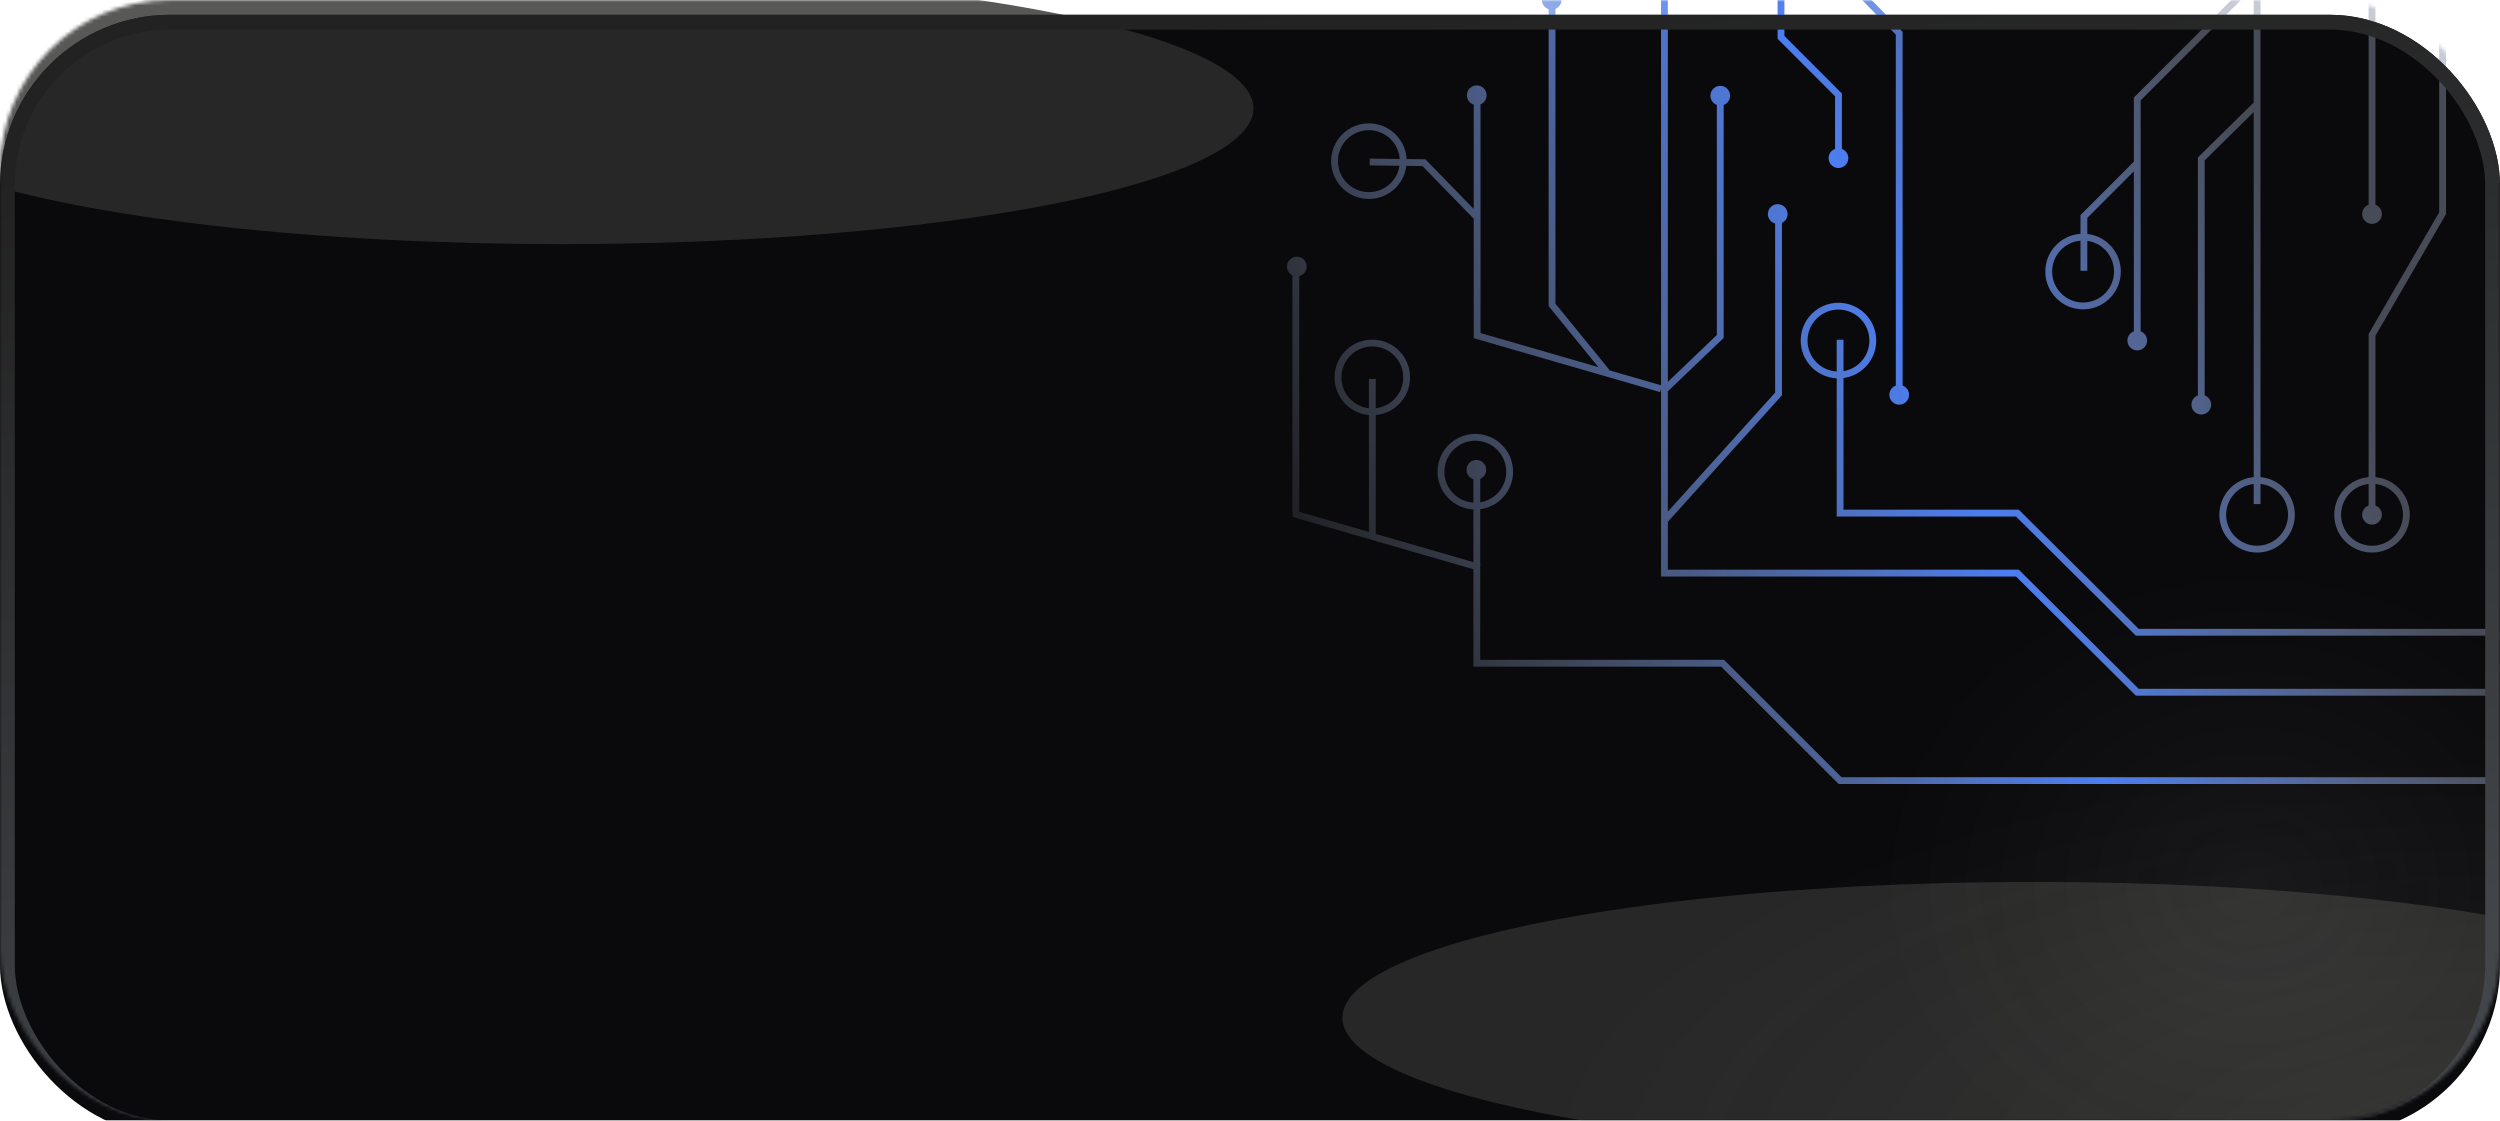 <svg width="676" height="303" viewBox="0 0 676 303" fill="none" xmlns="http://www.w3.org/2000/svg">
<g clip-path="url(#clip0_5_1360)">
<g filter="url(#filter0_i_5_1360)">
<rect width="676" height="303" rx="46" fill="#0A0A0D"/>
</g>
<mask id="mask0_5_1360" style="mask-type:alpha" maskUnits="userSpaceOnUse" x="0" y="0" width="676" height="303">
<rect width="676" height="303" rx="46" fill="#0A0A0D"/>
</mask>
<g mask="url(#mask0_5_1360)">
<g filter="url(#filter1_f_5_1360)">
<ellipse cx="151.869" cy="29.299" rx="187.058" ry="36.716" fill="#2F2F2D" fill-opacity="0.8"/>
</g>
<g filter="url(#filter2_f_5_1360)">
<ellipse cx="550.06" cy="275.185" rx="187.058" ry="36.716" fill="#2F2F2D" fill-opacity="0.8"/>
</g>
<ellipse cx="677.056" cy="315.272" rx="265.119" ry="112.144" fill="url(#paint0_radial_5_1360)"/>
<ellipse opacity="0.68" cx="609" cy="239.5" rx="103" ry="87.5" fill="url(#paint1_radial_5_1360)"/>
<path fill-rule="evenodd" clip-rule="evenodd" d="M449.142 154.964V105.14L448.886 106.022L399.156 91.628L398.49 91.435V90.742V59.135L384.621 44.903L380.279 44.849C379.648 49.947 375.273 53.863 370.021 53.798C364.382 53.728 359.868 49.096 359.938 43.452C360.008 37.808 364.636 33.289 370.274 33.359C375.678 33.426 380.049 37.684 380.342 43.006L385.026 43.064L385.408 43.069L385.675 43.342L398.49 56.493V28.295C397.421 27.948 396.649 26.944 396.649 25.759C396.649 24.286 397.841 23.093 399.312 23.093C400.783 23.093 401.976 24.286 401.976 25.759C401.976 26.869 401.298 27.821 400.334 28.222V90.049L432.195 99.271L418.958 83.033L418.751 82.778V82.45V2.483C417.682 2.136 416.91 1.132 416.91 -0.053C416.91 -1.526 418.102 -2.72 419.573 -2.72C421.044 -2.72 422.237 -1.526 422.237 -0.053C422.237 1.057 421.559 2.009 420.594 2.41V82.122L435.122 99.944L434.964 100.073L449.142 104.176V-23H450.985V103.261L464.235 90.583V28.381C463.219 28.005 462.494 27.027 462.494 25.879C462.494 24.406 463.686 23.213 465.157 23.213C466.628 23.213 467.821 24.406 467.821 25.879C467.821 27.027 467.096 28.005 466.079 28.381V90.977V91.371L465.795 91.643L450.985 105.812V138.346L479.995 106.175V60.446C478.863 60.138 478.031 59.102 478.031 57.873C478.031 56.4 479.224 55.206 480.695 55.206C482.166 55.206 483.358 56.4 483.358 57.873C483.358 58.935 482.737 59.853 481.838 60.281V106.53V106.884L481.601 107.147L450.985 141.1V154.042H497.563H545.507H545.887L546.157 154.31L578.293 186.258H676.242V188.102H577.913H577.533L577.263 187.834L545.127 155.886H497.563H450.064H449.142V154.964ZM370.378 42.882L378.493 42.983C378.192 38.678 374.635 35.257 370.252 35.203C365.633 35.145 361.839 38.847 361.782 43.474C361.724 48.102 365.425 51.897 370.043 51.955C374.275 52.007 377.814 48.905 378.422 44.826L370.355 44.725L370.378 42.882ZM611.241 -22.333V129.011C616.448 129.477 620.53 133.856 620.53 139.19C620.53 144.834 615.958 149.41 610.319 149.41C604.681 149.41 600.109 144.834 600.109 139.19C600.109 133.856 604.191 129.477 609.398 129.011V30.305L596.148 43.373V106.915C597.165 107.291 597.89 108.269 597.89 109.417C597.89 110.89 596.697 112.084 595.226 112.084C593.755 112.084 592.563 110.89 592.563 109.417C592.563 108.269 593.288 107.291 594.304 106.915V42.987V42.601L594.579 42.331L609.398 27.715V-3.443L578.835 27.149V89.585C579.852 89.961 580.577 90.939 580.577 92.088C580.577 93.56 579.384 94.754 577.913 94.754C576.442 94.754 575.25 93.56 575.25 92.088C575.25 90.939 575.975 89.961 576.991 89.585V46.325L564.408 58.921V63.268C569.508 63.837 573.474 68.168 573.474 73.425C573.474 79.07 568.903 83.645 563.264 83.645C557.625 83.645 553.054 79.07 553.054 73.425C553.054 68.016 557.251 63.589 562.564 63.228V58.539V58.158L562.834 57.888L576.991 43.716V26.768V26.386L577.261 26.116L609.398 -6.052V-22.333H611.241ZM562.564 65.078C558.272 65.433 554.897 69.033 554.897 73.425C554.897 78.053 558.645 81.802 563.264 81.802C567.883 81.802 571.63 78.053 571.63 73.425C571.63 69.186 568.486 65.684 564.408 65.126V73.203H562.564V65.078ZM609.398 136.301V130.863C605.212 131.323 601.953 134.874 601.953 139.19C601.953 143.818 605.7 147.566 610.319 147.566C614.939 147.566 618.686 143.818 618.686 139.19C618.686 134.874 615.427 131.323 611.241 130.863V136.301H609.398ZM638.731 57.873C638.731 56.724 639.456 55.746 640.472 55.37V-22.333H642.316V55.37C643.333 55.746 644.058 56.724 644.058 57.873C644.058 59.345 642.865 60.539 641.394 60.539C639.923 60.539 638.731 59.345 638.731 57.873ZM661.405 57.651V-22.333H659.561V57.403L640.597 90.07L640.472 90.285V90.533V129.011C635.265 129.477 631.184 133.856 631.184 139.19C631.184 144.834 635.755 149.41 641.394 149.41C647.033 149.41 651.604 144.834 651.604 139.19C651.604 133.856 647.523 129.477 642.316 129.011V90.781L661.28 58.113L661.405 57.899V57.651ZM640.472 130.863V136.688C639.456 137.063 638.731 138.042 638.731 139.19C638.731 140.662 639.923 141.856 641.394 141.856C642.865 141.856 644.058 140.662 644.058 139.19C644.058 138.042 643.333 137.063 642.316 136.688V130.863C646.502 131.323 649.761 134.874 649.761 139.19C649.761 143.818 646.013 147.566 641.394 147.566C636.775 147.566 633.028 143.818 633.028 139.19C633.028 134.874 636.287 131.323 640.472 130.863ZM496.641 102.297V138.745V139.667H497.563H545.127L577.263 171.614L577.533 171.882H577.913H676.242V170.039H578.293L546.157 138.091L545.887 137.823H545.507H498.485V102.217C503.478 101.549 507.33 97.269 507.33 92.088C507.33 86.444 502.759 81.868 497.12 81.868C491.481 81.868 486.909 86.444 486.909 92.088C486.909 97.572 491.224 102.047 496.641 102.297ZM498.485 100.353V91.865H496.641V100.451C492.245 100.203 488.753 96.555 488.753 92.088C488.753 87.46 492.501 83.711 497.12 83.711C501.739 83.711 505.486 87.46 505.486 92.088C505.486 96.25 502.455 99.701 498.485 100.353ZM398.409 153.93V179.339V180.261H399.331H465.402L496.912 211.73L497.182 212H497.563H577.913H676.242V210.156H577.913H497.945L466.435 178.687L466.165 178.417H465.783H400.253V153L400.375 152.579L400.253 152.544V137.684C405.211 137.039 409.069 132.826 409.133 127.677C409.203 122.033 404.689 117.401 399.051 117.33C393.412 117.26 388.785 121.779 388.714 127.423C388.646 132.937 392.953 137.485 398.409 137.757V152.01L372.001 144.367V112.237C377.149 111.771 381.213 107.472 381.279 102.185C381.349 96.541 376.835 91.909 371.197 91.839C365.558 91.769 360.93 96.287 360.86 101.931C360.793 107.311 364.891 111.771 370.157 112.238V143.833L351.309 138.378V74.66C352.468 74.371 353.327 73.323 353.327 72.073C353.327 70.601 352.135 69.407 350.664 69.407C349.193 69.407 348 70.601 348 72.073C348 73.114 348.596 74.016 349.466 74.455V139.071V139.764L350.131 139.956L398.409 153.93ZM379.436 102.163C379.382 106.439 376.138 109.925 372.001 110.384V102.466H370.157V110.385C365.923 109.925 362.65 106.308 362.704 101.954C362.761 97.327 366.555 93.625 371.174 93.683C375.792 93.74 379.493 97.535 379.436 102.163ZM398.409 135.911C393.984 135.641 390.502 131.935 390.558 127.446C390.615 122.818 394.409 119.116 399.028 119.174C403.647 119.231 407.347 123.026 407.29 127.654C407.238 131.792 404.198 135.19 400.253 135.821V129.493C401.205 129.087 401.873 128.141 401.873 127.039C401.873 125.567 400.68 124.373 399.209 124.373C397.738 124.373 396.546 125.567 396.546 127.039C396.546 128.232 397.329 129.243 398.409 129.583V135.911ZM498.707 -22.555V-7.599L514.206 8.352L514.467 8.62V8.994V104.25C515.483 104.625 516.208 105.604 516.208 106.752C516.208 108.224 515.016 109.418 513.545 109.418C512.074 109.418 510.881 108.224 510.881 106.752C510.881 105.604 511.606 104.625 512.623 104.25V9.368L497.124 -6.583L496.864 -6.851V-7.225V-22.555H498.707ZM482.504 9.723V-22.778H480.66V10.104V10.486L480.93 10.756L496.198 26.038V40.262C495.181 40.638 494.456 41.616 494.456 42.764C494.456 44.237 495.649 45.431 497.12 45.431C498.591 45.431 499.783 44.237 499.783 42.764C499.783 41.616 499.058 40.638 498.041 40.262V25.657V25.275L497.772 25.005L482.504 9.723Z" fill="url(#paint2_linear_5_1360)"/>
<g filter="url(#filter3_i_5_1360)">
<rect x="2" y="2" width="672" height="299" rx="44" stroke="url(#paint3_linear_5_1360)" stroke-width="4"/>
</g>
</g>
</g>
<defs>
<filter id="filter0_i_5_1360" x="0" y="0" width="676" height="307" filterUnits="userSpaceOnUse" color-interpolation-filters="sRGB">
<feFlood flood-opacity="0" result="BackgroundImageFix"/>
<feBlend mode="normal" in="SourceGraphic" in2="BackgroundImageFix" result="shape"/>
<feColorMatrix in="SourceAlpha" type="matrix" values="0 0 0 0 0 0 0 0 0 0 0 0 0 0 0 0 0 0 127 0" result="hardAlpha"/>
<feOffset dy="4"/>
<feGaussianBlur stdDeviation="2"/>
<feComposite in2="hardAlpha" operator="arithmetic" k2="-1" k3="1"/>
<feColorMatrix type="matrix" values="0 0 0 0 0 0 0 0 0 0 0 0 0 0 0 0 0 0 0.35 0"/>
<feBlend mode="normal" in2="shape" result="effect1_innerShadow_5_1360"/>
</filter>
<filter id="filter1_f_5_1360" x="-229.189" y="-201.417" width="762.115" height="461.432" filterUnits="userSpaceOnUse" color-interpolation-filters="sRGB">
<feFlood flood-opacity="0" result="BackgroundImageFix"/>
<feBlend mode="normal" in="SourceGraphic" in2="BackgroundImageFix" result="shape"/>
<feGaussianBlur stdDeviation="97" result="effect1_foregroundBlur_5_1360"/>
</filter>
<filter id="filter2_f_5_1360" x="169.003" y="44.469" width="762.115" height="461.432" filterUnits="userSpaceOnUse" color-interpolation-filters="sRGB">
<feFlood flood-opacity="0" result="BackgroundImageFix"/>
<feBlend mode="normal" in="SourceGraphic" in2="BackgroundImageFix" result="shape"/>
<feGaussianBlur stdDeviation="97" result="effect1_foregroundBlur_5_1360"/>
</filter>
<filter id="filter3_i_5_1360" x="0" y="0" width="676" height="307" filterUnits="userSpaceOnUse" color-interpolation-filters="sRGB">
<feFlood flood-opacity="0" result="BackgroundImageFix"/>
<feBlend mode="normal" in="SourceGraphic" in2="BackgroundImageFix" result="shape"/>
<feColorMatrix in="SourceAlpha" type="matrix" values="0 0 0 0 0 0 0 0 0 0 0 0 0 0 0 0 0 0 127 0" result="hardAlpha"/>
<feOffset dy="4"/>
<feGaussianBlur stdDeviation="2"/>
<feComposite in2="hardAlpha" operator="arithmetic" k2="-1" k3="1"/>
<feColorMatrix type="matrix" values="0 0 0 0 0 0 0 0 0 0 0 0 0 0 0 0 0 0 0.35 0"/>
<feBlend mode="normal" in2="shape" result="effect1_innerShadow_5_1360"/>
</filter>
<radialGradient id="paint0_radial_5_1360" cx="0" cy="0" r="1" gradientUnits="userSpaceOnUse" gradientTransform="translate(677.056 315.272) rotate(90) scale(112.144 265.119)">
<stop stop-color="white" stop-opacity="0.07"/>
<stop offset="1" stop-color="#C4C4C4" stop-opacity="0"/>
</radialGradient>
<radialGradient id="paint1_radial_5_1360" cx="0" cy="0" r="1" gradientUnits="userSpaceOnUse" gradientTransform="translate(609 239.5) rotate(90) scale(87.5 103)">
<stop stop-color="white" stop-opacity="0.07"/>
<stop offset="1" stop-color="#C4C4C4" stop-opacity="0"/>
</radialGradient>
<linearGradient id="paint2_linear_5_1360" x1="888.5" y1="-61.5" x2="272.193" y2="204.447" gradientUnits="userSpaceOnUse">
<stop offset="0.443" stop-color="#8A92A6" stop-opacity="0.48"/>
<stop offset="0.599" stop-color="#4C7EF2"/>
<stop offset="0.89" stop-color="#ADADAD" stop-opacity="0.03"/>
</linearGradient>
<linearGradient id="paint3_linear_5_1360" x1="676" y1="246.442" x2="637.612" y2="-42.16" gradientUnits="userSpaceOnUse">
<stop stop-color="#424549"/>
<stop offset="1" stop-color="#222222"/>
</linearGradient>
<clipPath id="clip0_5_1360">
<rect width="676" height="303" fill="white"/>
</clipPath>
</defs>
</svg>
